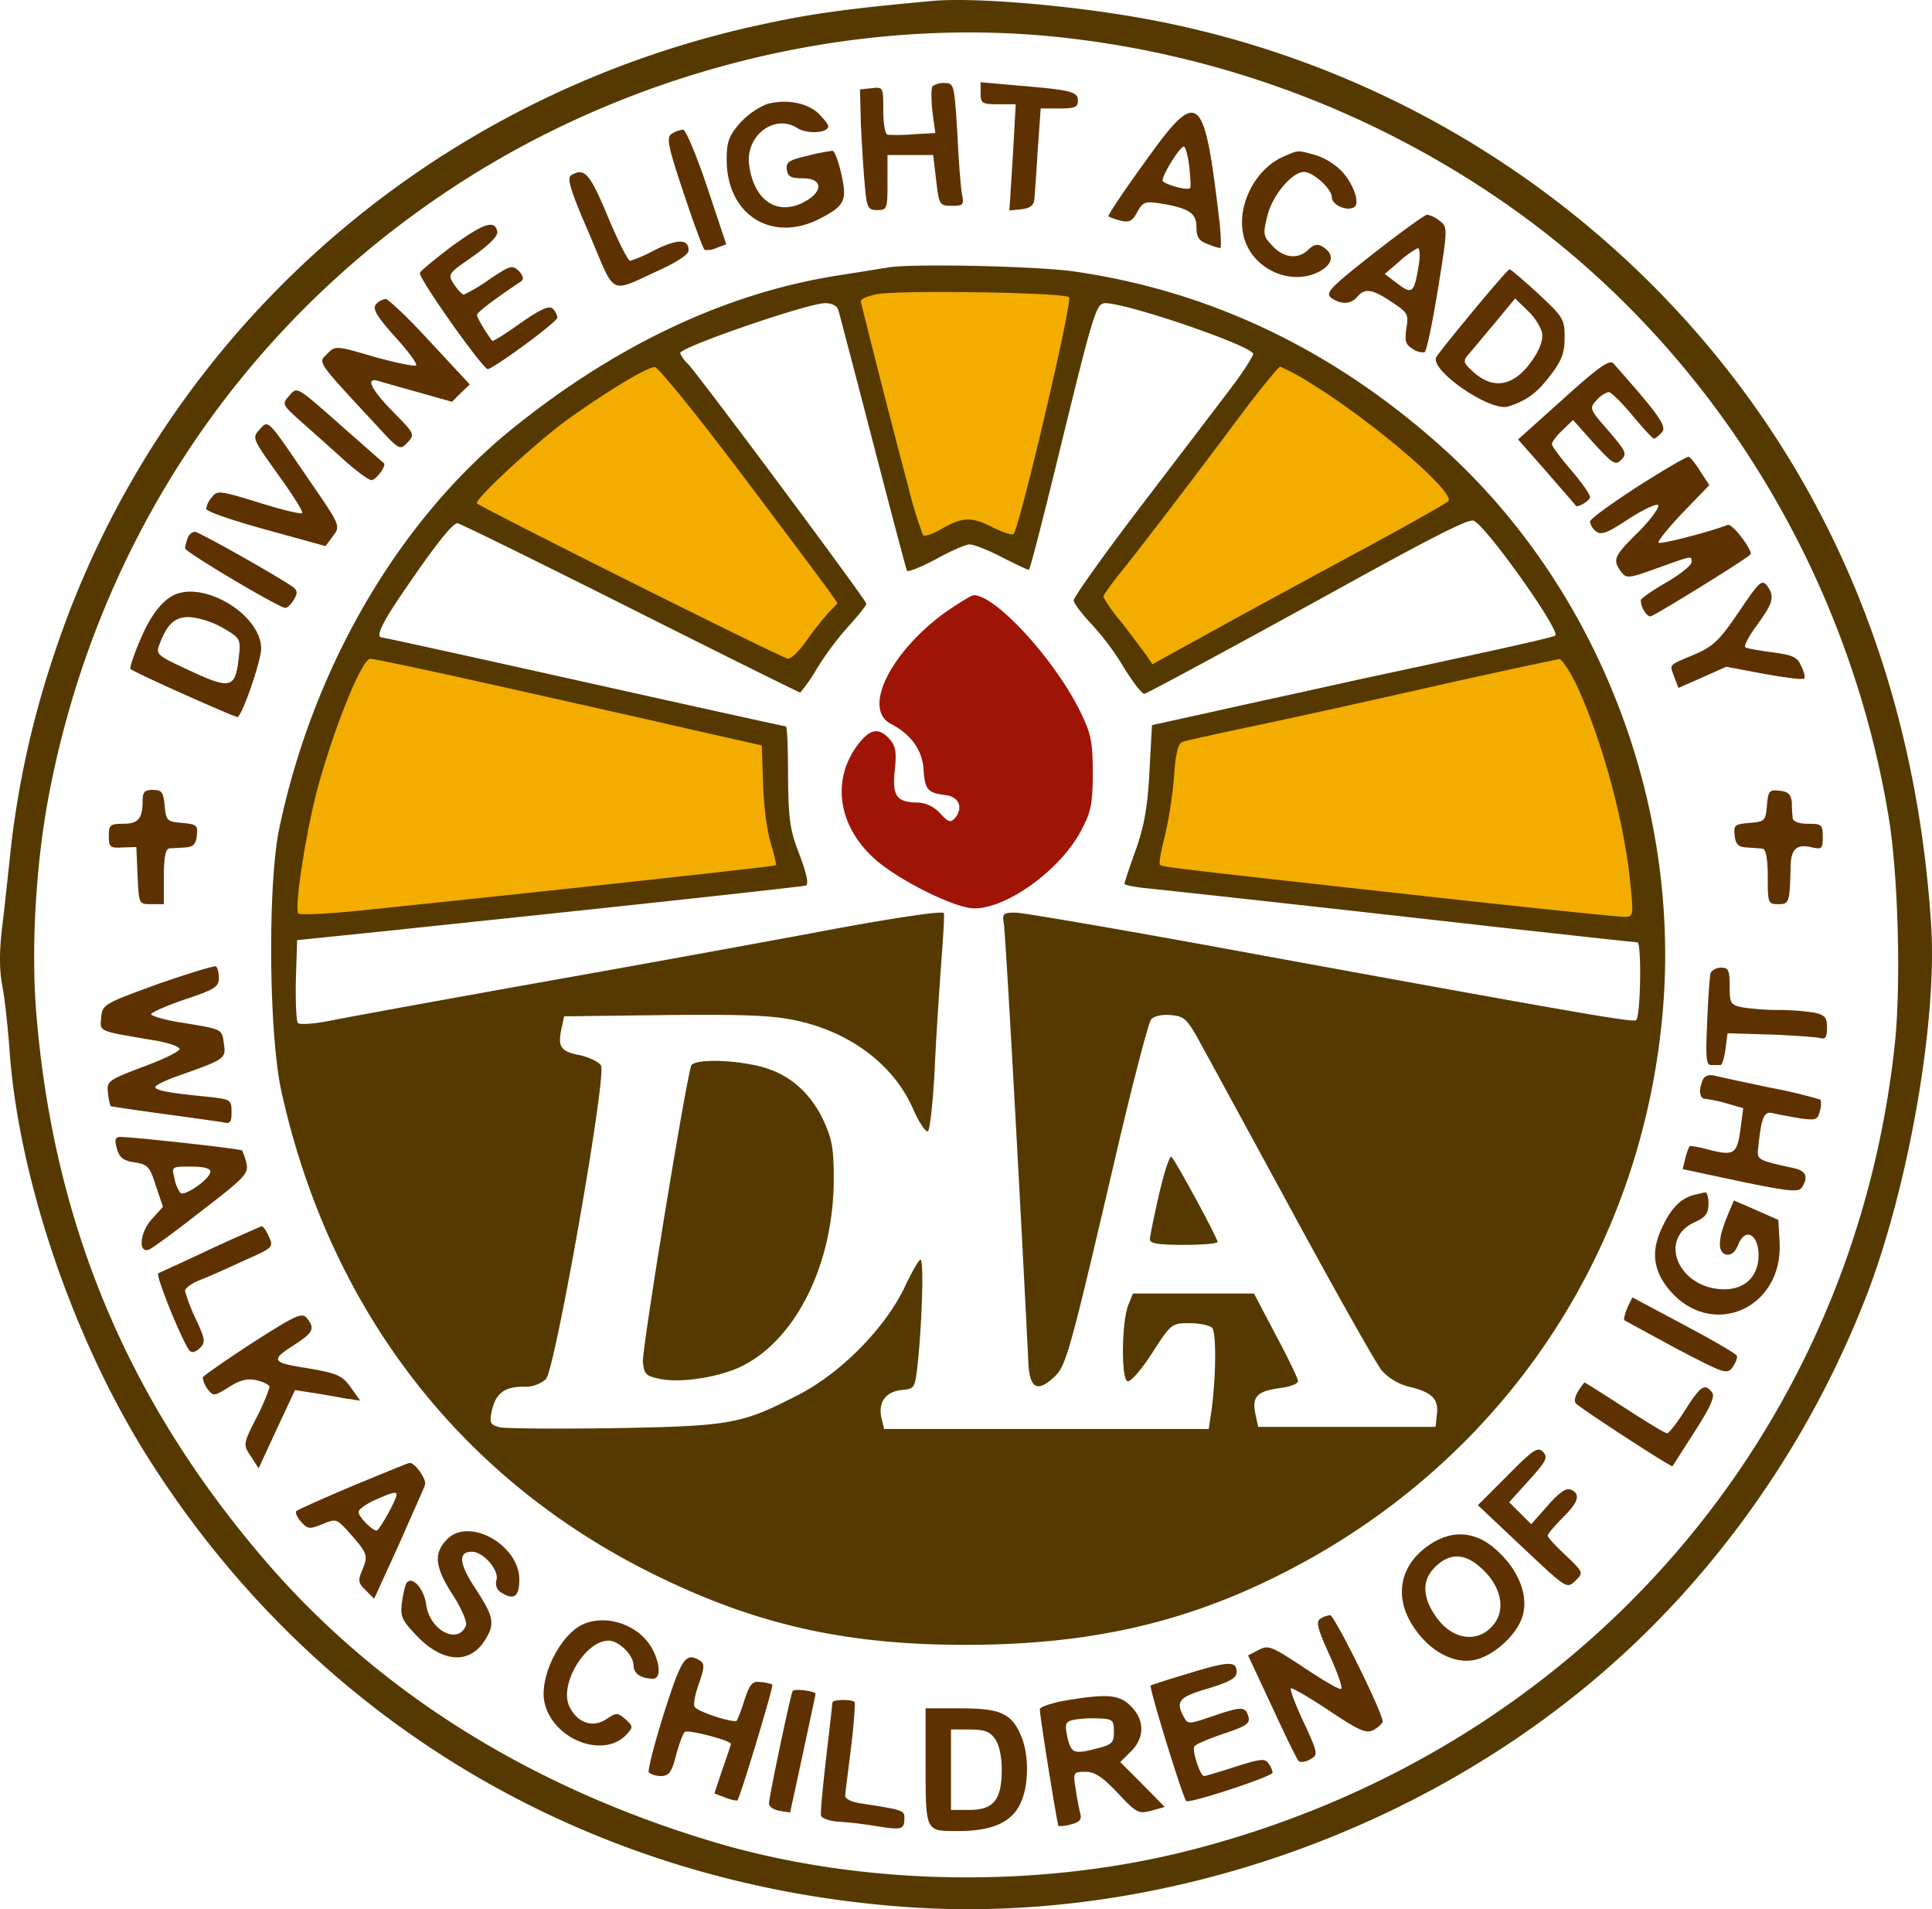 <svg id="Layer_1" data-name="Layer 1" xmlns="http://www.w3.org/2000/svg" viewBox="0 0 456.52 451.09"><defs><style>.cls-1{fill:#563900;}.cls-2{fill:#5e3101;}.cls-3{fill:#f2ad00;}.cls-4{fill:#9e1507;}</style></defs><path class="cls-1" d="M229.5,8.6c-19.6,1.8-27.9,2.9-39.5,5.4C111,30.7,47.3,87.1,22.2,162.6A222.64,222.64,0,0,0,12,207.5c-.6,5.5-1.5,14.1-2.1,19.1-.8,6.3-.8,10.7-.1,14.5.6,3,1.3,9.6,1.7,14.8,2,30.2,14.8,68.3,32.6,96.6C83.7,415.4,148.8,453.9,224.3,459c55.1,3.7,114-15.2,158.1-50.8,30.2-24.3,54-57.4,68.2-94.4,9.8-25.8,16.5-64.4,15-87-3.9-60.2-26.4-111.6-66.1-151.3A227.18,227.18,0,0,0,284,13.6C266.4,10,240.5,7.6,229.5,8.6ZM258.1,17A226.85,226.85,0,0,1,366.8,57.7c46.7,33.2,79,85.3,88.7,143.3,2.3,13.5,3,39.1,1.6,53.3-9.6,93-74.7,167.7-166.5,191.2-36.3,9.3-78.4,8.5-113.6-2.2C133.5,430.1,97.6,407.4,71,376c-31.8-37.4-49-78.8-53.1-127.8-1.3-15.3-.2-34.7,2.7-50.7C31.6,138,65.1,86.8,114.9,53.6,156.9,25.5,209.2,12.2,258.1,17Z" transform="translate(-9.29 -8.37)"/><path class="cls-2" d="M229.7,28.7c-.4.3-.4,3-.1,5.9l.7,5.2-5.2.3a43.57,43.57,0,0,1-6.1.1c-.6-.2-1-2.8-1-5.8,0-5.4,0-5.5-2.7-5.2l-2.8.3.2,8c.2,4.4.6,10.8.9,14.2.5,5.8.7,6.3,3,6.3s2.4-.3,2.4-6.5V45h10.8l.7,6c.7,5.8.8,6,3.7,6,2.7,0,2.9-.2,2.4-2.8-.3-1.5-.8-8-1.1-14.5-.7-11.2-.8-11.7-2.9-11.7A4.65,4.65,0,0,0,229.7,28.7Z" transform="translate(-9.29 -8.37)"/><path class="cls-2" d="M241,30.4c0,2.4.4,2.6,4.1,2.6h4.2l-.7,12.6-.8,12.5,2.9-.3c1.9-.2,2.9-.9,3-2.3.1-1.1.5-6.4.8-11.8l.7-9.7h4.4c3.7,0,4.4-.3,4.4-1.9,0-2.1-1.7-2.5-15.2-3.6l-7.8-.7Z" transform="translate(-9.29 -8.37)"/><path class="cls-2" d="M190.4,33a18,18,0,0,0-6.3,4.5c-2.6,3-3.1,4.4-3.1,8.6,0,13,10.6,19.7,21.9,14,6-3.1,6.6-4.3,5.2-10.6-.7-3-1.6-5.5-2.1-5.5a48.52,48.52,0,0,0-6,1.2c-4.3,1-5,1.5-4.8,3.2s1,2.1,3.8,2.1c4.9,0,4.9,3.3-.1,5.8-6.2,3-11.5-.7-12.6-9-.9-6.9,6.1-12.2,11.5-8.6,2.4,1.4,7.2,1.1,7.2-.5,0-.5-1.1-1.8-2.4-3.1C199.9,32.6,194.8,31.7,190.4,33Z" transform="translate(-9.29 -8.37)"/><path class="cls-2" d="M279.5,47.1c-4.8,6.6-8.5,12.2-8.3,12.4a14.23,14.23,0,0,0,2.9,1c2,.5,2.8.1,3.9-2,1.3-2.4,1.9-2.6,5.2-2.1,7,1.1,8.8,2.3,8.8,5.6,0,2.4.6,3.3,2.6,4a15.87,15.87,0,0,0,3,1c.3,0,.2-2.6-.1-5.8C293.8,29.7,292.6,28.7,279.5,47.1Zm10.8.6c.3,2.7.4,5,.2,5.1-.7.7-6.5-1-6.5-1.8,0-1.4,4.1-8,5-8C289.4,43,290,45.1,290.3,47.7Z" transform="translate(-9.29 -8.37)"/><path class="cls-2" d="M168,40c-1.3.8-.9,2.8,2.8,13.9,2.4,7.2,4.6,13.2,5,13.5a5,5,0,0,0,2.9-.5l2.2-.8-4.5-13.5c-2.5-7.5-5.1-13.6-5.7-13.6A6.42,6.42,0,0,0,168,40Z" transform="translate(-9.29 -8.37)"/><path class="cls-2" d="M312.5,45.4c-6.6,2.9-11,11.5-9.4,18.5,1.7,7.8,10.9,12.2,17.8,8.7,3.4-1.8,3.8-4.1,1-5.9-1.3-.8-2.1-.6-3.4.6-2.4,2.4-5.8,2.1-8.5-.8-2.3-2.4-2.3-2.8-1.2-7.3,1.2-4.7,5.8-10.2,8.6-10.2,2.2,0,6.6,4,6.6,6,0,1.8,3.6,3.4,5.3,2.3,1.4-.9-.2-5.6-3.1-8.6a15.43,15.43,0,0,0-6.1-3.7C315.7,43.8,316.2,43.8,312.5,45.4Z" transform="translate(-9.29 -8.37)"/><path class="cls-2" d="M144.2,49.8c-1,.7,0,3.9,4.4,14,6.3,14.8,4.4,13.9,16.7,8.3,4.1-1.9,6.7-3.6,6.7-4.6,0-2.7-2.6-2.7-7.9-.1a35.49,35.49,0,0,1-5.9,2.6c-.5,0-2.9-4.7-5.3-10.5C148.6,49.2,147.4,47.9,144.2,49.8Z" transform="translate(-9.29 -8.37)"/><path class="cls-2" d="M333.8,68.3c-10.2,8-11.4,9.3-10,10.4,2.3,1.7,4.7,1.6,6.2-.2,1.8-2.1,3.5-1.9,8.1,1.2,3.8,2.5,4.1,2.9,3.5,6.3-.4,2.9-.2,3.8,1.5,4.8a4.1,4.1,0,0,0,2.8.8c.5-.3,1.9-7.1,3.2-15.1,2.3-14.3,2.3-14.5.3-16a6.26,6.26,0,0,0-2.9-1.4C346,59.1,340.3,63.2,333.8,68.3Zm10.7,2.9c-1.1,6.6-1.5,6.9-5.5,3.8l-2.5-1.9,3.5-3a20.3,20.3,0,0,1,4.3-3.1C344.8,67,344.9,68.9,344.5,71.2Z" transform="translate(-9.29 -8.37)"/><path class="cls-2" d="M116,66.6c-4.1,3.1-7.5,5.9-7.5,6.3,0,1.7,15.1,23,16.1,22.7C127,94.7,141,84.4,141,83.4a3.9,3.9,0,0,0-1.1-2.1c-.8-.8-2.9.1-7.6,3.4-3.5,2.5-6.5,4.4-6.7,4.2-1.6-2.1-3.6-5.5-3.6-6.1s3.6-3.4,10.5-8q.9-.75-.6-2.4c-1.6-1.5-2.1-1.3-7,2a43.73,43.73,0,0,1-6,3.6c-.4,0-1.4-1.1-2.3-2.4-1.6-2.5-1.5-2.5,4.5-6.7,3.7-2.6,5.9-4.8,5.7-5.8C126.2,60.2,123.6,61.1,116,66.6Z" transform="translate(-9.29 -8.37)"/><path class="cls-1" d="M219,71.6c-.8.1-6.2,1-12,1.9-26.4,4.2-52.3,16.5-76.7,36.2-26.9,21.8-47,56.3-55,94.3-2.8,13.2-2.5,48.9.5,62.3,11.4,51.4,42.1,91.3,87.7,113.9,24,11.9,45.3,16.8,73.8,16.8,31.9,0,56.1-6.1,81.8-20.5,47.9-27,78.4-74.4,83.1-129.3,4.3-50.3-16.3-101.9-53.8-134.6C323.1,90.4,294.5,77,263,72.5,253.9,71.2,223.6,70.6,219,71.6ZM207.4,81.7c.3,1,4,15.1,8.2,31.3s7.8,29.8,8,30.2,3.3-.8,6.8-2.7,7-3.5,8-3.5,4.3,1.3,7.6,3,6.1,3,6.4,3,3.9-14.2,8.1-31.5c7.3-29.8,7.9-31.5,10-31.5,5.1,0,33.6,9.7,34.9,11.9.2.3-2.1,4-5.2,8.1s-12.8,16.8-21.5,28.2-15.7,21.3-15.7,22,1.8,3,3.9,5.3a62.39,62.39,0,0,1,7.9,10.5c2.2,3.6,4.4,6.4,4.9,6.3.7-.1,24.5-13,46.8-25.3,22.1-12.2,29.9-16.1,31-15.6,2.9,1.1,20.5,25.9,19.3,27.1-.4.4-7.6,2.1-46.8,10.5-10.7,2.4-26,5.7-34,7.5l-14.5,3.2-.6,10.9c-.4,8.1-1.2,12.8-3.2,18.5-1.5,4.1-2.7,7.8-2.7,8.1s2.6.8,5.8,1.1c13.3,1.4,53.9,5.9,83,9.2,17.2,1.9,31.7,3.5,32.4,3.5,1,0,.8,17.3-.3,18.4-.6.6-12.3-1.4-88.4-15.3C277.3,228.5,251,224,249.3,224c-3,0-3.2.2-2.8,2.7.4,2.2,3.9,65.4,5.8,103.8.3,5.9,2.1,6.9,6,3.3,2.9-2.6,3.6-5,15.2-54.8,3.7-15.7,7.2-29.1,7.8-29.8s2.5-1.2,4.6-1c3.3.3,3.9.8,7.4,7.3,2.1,3.8,12,22,22,40.4s19.2,34.7,20.5,36.3a13.06,13.06,0,0,0,6.8,3.9c5.2,1.3,6.7,2.9,6.2,6.6l-.3,2.8H306.6l-.7-3.2c-.8-4,.5-5.3,6.1-6,2.2-.3,4-1,4-1.6s-2.3-5.4-5.2-10.8l-5.2-9.9H277l-1.1,2.7c-1.6,4.1-1.7,17.5-.2,18,.7.3,3.3-2.7,5.8-6.6,4.5-7,4.7-7.1,8.8-7.1,2.4,0,4.8.5,5.4,1.1,1.1,1.1.9,12.9-.3,20.6l-.5,3.3H218.2l-.6-2.5c-.9-3.7.9-6.3,4.7-6.7,3.2-.3,3.2-.4,3.9-6.8,1-10,1.4-24,.6-24-.4,0-2.1,3-3.8,6.6-4.6,9.6-15,20.1-24.8,25.2-13.6,7-15.8,7.5-43.5,8-13.6.2-25.9.1-27.3-.2-2.3-.6-2.5-1-1.9-3.9.9-4.1,3-5.7,7.5-5.7a7.34,7.34,0,0,0,5.3-1.8c2.2-2.4,14.4-71.8,13-74.1-.5-.8-2.7-1.9-4.9-2.4-4.6-.9-5.3-1.9-4.5-6l.7-3.2,23.9-.3c18.8-.2,25.5.1,31,1.3,12.9,2.8,23.1,10.6,27.6,21,1.3,3,2.9,5.3,3.4,5.2s1.3-7,1.7-15.8c.4-8.5,1.2-19.9,1.6-25.4s.7-10.2.5-10.4c-.4-.6-13.4,1.4-29.3,4.4-6.9,1.3-34.1,6.3-60.5,11s-51.1,9.2-55,10-7.4,1-7.8.6-.6-5-.5-10.2l.3-9.4,20.5-2.1c11.3-1.2,38.1-4,59.5-6.3s39.5-4.3,40.2-4.5.3-2.6-1.5-7.3c-2.3-5.9-2.6-8.4-2.7-18.6,0-6.4-.2-11.7-.5-11.7s-21.6-4.7-47.6-10.5S100,159,99.6,159c-1.7,0-.1-3.4,5.2-11.1Q115.6,132,117.4,132c.5,0,18.8,9,40.7,20s40,20,40.3,20a42,42,0,0,0,4-5.8,72,72,0,0,1,7.6-10.1c2.2-2.4,4-4.7,4-5.1,0-.8-38.7-52.8-42.1-56.6a7.64,7.64,0,0,1-1.9-2.6c0-1.4,29.9-11.7,34.2-11.8C205.9,80,207.1,80.6,207.4,81.7Z" transform="translate(-9.29 -8.37)"/><path class="cls-3" d="M394.6,217.9c.7,6.9.6,7.1-1.6,7.1-1.2,0-20.8-2-43.4-4.5-63.5-7-65.7-7.3-66.2-7.8-.3-.3.2-3.2,1.1-6.6a104.61,104.61,0,0,0,2.2-14.1c.4-6.1,1-8.1,2.2-8.4.9-.3,9-2.1,18.1-4s28.4-6.2,43-9.5,27.1-5.9,27.7-6,2.6,2.9,4.3,6.5C388.2,184.2,393.3,203.4,394.6,217.9Z" transform="translate(-9.29 -8.37)"/><path class="cls-3" d="M319.6,99.3c14.5,9,33.8,25.6,31.9,27.5-.5.5-9.3,5.5-19.5,11s-25.7,13.9-34.4,18.7l-16,8.8-1.5-2.2c-.9-1.2-3.5-4.7-5.8-7.7a36.44,36.44,0,0,1-4.3-6c0-.4,1.5-2.5,3.3-4.8,4.4-5.4,17.2-22.1,28.6-37.4,5-6.7,9.5-12.2,9.9-12.2A56.16,56.16,0,0,1,319.6,99.3Z" transform="translate(-9.29 -8.37)"/><path class="cls-3" d="M261.9,78.6c.9.9-11.7,54.5-13.1,55.9-.3.4-2.4-.3-4.7-1.4-5.1-2.7-7.3-2.6-12.1.1-2.1,1.3-4.2,2-4.6,1.6a93.33,93.33,0,0,1-3.5-11.5c-3.1-11.4-10.8-41.8-11.2-43.7-.1-.6,1.8-1.4,4.3-1.8C223.6,76.9,260.9,77.5,261.9,78.6Z" transform="translate(-9.29 -8.37)"/><path class="cls-3" d="M204.9,147.6l2.3,3.3-2.2,2.3a74.59,74.59,0,0,0-5.1,6.5c-1.7,2.4-3.6,4.3-4.4,4.3-1.2,0-72-35.4-73.5-36.7-.8-.8,14.5-14.9,21.8-20.1,9.3-6.6,18.4-12.1,20.2-12.1.8,0,9.8,11.1,20,24.6S203.6,145.8,204.9,147.6Z" transform="translate(-9.29 -8.37)"/><path class="cls-3" d="M191.4,207.5c.8,2.7,1.4,5.1,1.2,5.3s-19.2,2.3-42.3,4.8-48.1,5.1-55.8,5.9-14.3,1.1-14.7.7c-1-1,1.5-17.6,4.2-28.3C87.7,181.7,94.7,164,96.8,164c.7,0,14.5,2.9,30.5,6.5s36.6,8.2,45.6,10.3l16.4,3.7.3,9C189.7,198.4,190.5,204.7,191.4,207.5Z" transform="translate(-9.29 -8.37)"/><path id="monalisa" class="cls-4" d="M232.3,153.3c-12.8,9.5-19.2,22.6-12.5,26.1,4.8,2.5,7.4,6.2,7.7,10.6.3,4.9,1,5.7,5,6.2,3.3.3,4.5,2.9,2.5,5.4-1.1,1.2-1.6,1.1-3.6-1.1a7.76,7.76,0,0,0-4.9-2.5c-5.3,0-6.4-1.4-5.8-7.5.5-4.5.2-5.9-1.2-7.5-2.7-3-4.9-2.4-8,2-5.8,8.4-3.9,19,4.8,26.6,5.8,5,18.8,11.4,23.2,11.4,7.8,0,20.5-9.2,25.3-18.5,2.3-4.3,2.7-6.2,2.7-13.5s-.4-9.3-2.9-14.4c-6-12.3-20-27.6-25.2-27.6C238.8,149,235.6,151,232.3,153.3Z" transform="translate(-9.29 -8.37)"/><path class="cls-1" d="M172.6,260.2c-1.6,5.4-11.7,67.4-11.4,70,.3,2.9.7,3.3,4.2,4,4.9,1,14.3-.5,19.5-3.2,12.7-6.5,21.4-24.3,21.4-44.1,0-7.5-.4-9.5-2.7-14.4-3.4-6.7-8.6-10.9-15.7-12.4C181,258.6,173,258.7,172.6,260.2Z" transform="translate(-9.29 -8.37)"/><path class="cls-1" d="M283.2,290.4c-1.2,5.2-2.2,10.1-2.2,10.8,0,1,2.1,1.3,8,1.3,4.4,0,8-.3,8-.7,0-.9-9.8-19-10.9-20.1C285.7,281.3,284.4,285.2,283.2,290.4Z" transform="translate(-9.29 -8.37)"/><path class="cls-2" d="M357.5,81.7c-4.4,5.3-8.4,10.3-8.8,11-1.8,3,12.8,13.1,17,11.7,4.4-1.4,6.8-3.2,9.9-7.3,2.7-3.5,3.4-5.3,3.4-9,0-4.3-.3-4.8-6.2-10.3-3.5-3.2-6.5-5.8-6.8-5.8S361.9,76.4,357.5,81.7Zm16.1,5c.4,1.4-.2,3.6-1.6,5.8-4.3,6.9-9.4,8.3-14.4,3.9-2.5-2.2-2.7-2.7-1.4-4.2.8-.9,3.6-4.3,6.3-7.5l4.8-5.8,2.9,2.8A13.42,13.42,0,0,1,373.6,86.7Z" transform="translate(-9.29 -8.37)"/><path class="cls-2" d="M98.1,80.3c-.8,1.1.2,2.8,4.5,7.6,3.1,3.4,5.4,6.5,5,6.8s-4.7-.6-9.8-2C88.6,90,88.5,90,86.6,92c-2.2,2.1-2.6,1.5,11.5,16.7,5.6,6.1,5.7,6.1,7.5,4.2s1.6-2.1-3.4-7.2c-5.3-5.4-6.7-8.3-3.4-7.3.9.3,5.2,1.5,9.5,2.7l7.8,2.2,2.1-2.1,2.1-2-9.4-10.1C105.8,83.5,101,79,100.4,79A3.9,3.9,0,0,0,98.1,80.3Z" transform="translate(-9.29 -8.37)"/><path class="cls-2" d="M378.7,102.6,368,112.2l6.7,7.6c3.7,4.3,6.8,7.8,6.9,8,.3.7,3.4-1.1,3.4-2,0-.6-2-3.5-4.5-6.4s-4.5-5.6-4.5-6.1,1.1-2,2.5-3.3l2.5-2.4,4.9,5.5c4.5,4.9,5.1,5.3,6.5,3.9s1.1-2-3-6.8c-4.5-5.1-4.6-5.4-2.9-7.2a6,6,0,0,1,2.9-2c.6,0,3.1,2.5,5.6,5.5s4.8,5.5,5.1,5.5,1.2-.7,1.9-1.5c1.2-1.4-.6-4-11.5-16.3C389.6,93.3,387,95.1,378.7,102.6Z" transform="translate(-9.29 -8.37)"/><path class="cls-2" d="M77.6,101.9c-1.7,1.9-1.6,2.1,2.5,5.8,2.4,2.1,7,6.2,10.2,9.1s6.3,5.2,6.9,5c1.4-.5,3.4-3.5,2.8-4-.3-.2-4.3-3.8-9-7.9C78.9,99.2,79.6,99.7,77.6,101.9Z" transform="translate(-9.29 -8.37)"/><path class="cls-2" d="M70.6,109.9c-1.8,1.9-1.6,2.2,4.4,10.6,3.4,4.7,6,8.8,5.7,9.1s-4.9-.8-10.3-2.5c-9.1-2.8-9.8-2.9-11-1.3a5.61,5.61,0,0,0-1.4,2.8c0,.6,6.4,2.8,14.1,4.9l14.1,3.9L88,135c1.8-2.4,1.7-2.5-5.8-13.4C72.3,107.1,72.8,107.5,70.6,109.9Z" transform="translate(-9.29 -8.37)"/><path class="cls-2" d="M396.3,123.3c-6.2,4-11.3,7.7-11.3,8.3a3.62,3.62,0,0,0,1.4,2.3c1.2,1,2.7.4,7.7-2.9,3.4-2.2,6.6-3.7,7-3.3s-1.6,3.3-4.6,6.3c-5.9,5.8-6.2,6.6-4.2,9.4,1.3,1.7,1.7,1.7,8.6-.8,8.4-3,8.1-3,8.1-1.4,0,.7-2.7,2.9-6,4.8s-6,3.8-6,4.2c0,1.6,1.3,3.8,2.3,3.8.7,0,21.5-12.8,23.6-14.6.8-.7-4.3-7.5-5.4-7-4.7,1.8-15.8,4.6-16.3,4.2-.3-.3,2.3-3.5,5.7-7.1l6.3-6.5-2.1-3.2c-1.1-1.8-2.4-3.4-2.8-3.5S402.4,119.4,396.3,123.3Z" transform="translate(-9.29 -8.37)"/><path class="cls-2" d="M53.6,135.6a11.15,11.15,0,0,0-.6,2.3c0,.9,22.3,14.1,23.7,14.1.5,0,1.4-.9,2-1.9.9-1.5.9-2.1,0-2.9-2.6-2-22.4-13.2-23.4-13.2A2.24,2.24,0,0,0,53.6,135.6Z" transform="translate(-9.29 -8.37)"/><path class="cls-2" d="M420.2,152.9c-4.6,6.8-6.1,8.2-10.5,10.1-6.4,2.7-5.9,2.2-4.8,5.3l1,2.6,5.7-2.5,5.6-2.5,9,1.7c4.9.9,9.1,1.4,9.4,1.1s0-1.6-.7-3c-.9-2.1-2.1-2.6-6.8-3.2-3.1-.4-6-.9-6.4-1.2s.8-2.6,2.8-5.3c3.8-5.2,4.2-6.7,2.3-9.3C425.6,145.2,424.9,145.9,420.2,152.9Z" transform="translate(-9.29 -8.37)"/><path class="cls-2" d="M51,148.7c-3.1,1.2-6,4.7-8.6,10.9-1.5,3.5-2.5,6.6-2.3,6.8.7.8,25.2,11.7,25.4,11.4,1.5-1.6,5.5-13.5,5.5-16.2C71,154,58.5,146,51,148.7Zm11.6,8.4c3.5,2.1,3.6,2.4,3.1,6.7-.8,7.2-1.9,7.5-11.4,3.1-8.2-3.8-8.3-3.9-7.2-6.6,1.9-5,4-6.6,8.1-6A21.67,21.67,0,0,1,62.6,157.1Z" transform="translate(-9.29 -8.37)"/><path class="cls-2" d="M43,197.4c0,4.4-1,5.6-4.6,5.6-3.1,0-3.4.3-3.4,2.9s.3,2.9,3.3,2.7l3.2-.1.3,6.7c.3,6.8.3,6.8,3.2,6.8h3v-6.5c0-4.5.4-6.5,1.3-6.7.6,0,2.3-.1,3.7-.2,1.9-.1,2.6-.7,2.8-2.8.3-2.4,0-2.7-3.5-3s-3.8-.5-4.1-4.1c-.3-3.2-.7-3.7-2.8-3.7C43.5,195,43,195.5,43,197.4Z" transform="translate(-9.29 -8.37)"/><path class="cls-2" d="M426.8,198.7c-.3,3.6-.5,3.8-4.1,4.1s-3.8.6-3.5,3c.2,2.1.9,2.7,2.8,2.8,1.4.1,3.1.2,3.8.3s1.2,2.1,1.2,6.6c0,6.3.1,6.5,2.5,6.5,2.6,0,2.7-.4,2.9-9,.1-4,1.4-5.2,4.7-4.5,2.7.6,2.9.5,2.9-2.4s-.3-3.1-3.5-3.1c-2.1,0-3.5-.5-3.6-1.3a31.2,31.2,0,0,1-.2-3.7c-.2-1.9-.8-2.6-2.9-2.8C427.4,194.9,427.1,195.2,426.8,198.7Z" transform="translate(-9.29 -8.37)"/><path class="cls-2" d="M46.5,240.9c-12.6,4.6-13,4.8-13.3,7.8-.3,3.5-.9,3.2,12.1,5.4,3.8.6,6.6,1.6,6.4,2.2s-4.1,2.5-8.8,4.2c-8.1,3.1-8.4,3.3-8.1,6.1a15.6,15.6,0,0,0,.6,3.1c.1.1,5.5.9,12.1,1.8s13,1.8,14.3,2c1.9.5,2.2.1,2.2-2.4,0-2.9-.2-3-5.7-3.6-9.2-.9-12.3-1.5-12.3-2.3,0-.4,2.4-1.6,5.3-2.6,11.3-4,11.4-4.1,10.9-7.6s-.1-3.4-9.9-5c-4-.6-7.3-1.6-7.3-2s3.6-2,8-3.5c7-2.3,8-3,8-5,0-1.3-.3-2.6-.7-2.8S53.7,238.4,46.5,240.9Z" transform="translate(-9.29 -8.37)"/><path class="cls-2" d="M413.5,238.2c-.2.7-.6,5.9-.8,11.5-.4,8.4-.3,10.3.9,10.3h2.2c.4.1.9-1.6,1.2-3.7l.5-3.8,10,.3c5.5.2,10.8.6,11.8.8,1.3.4,1.7-.1,1.7-2.4,0-2.5-.5-3-3.1-3.6a60.85,60.85,0,0,0-8.4-.6,60.85,60.85,0,0,1-8.4-.6c-2.9-.6-3.1-.9-3.1-5,0-3.8-.3-4.4-2-4.4A3,3,0,0,0,413.5,238.2Z" transform="translate(-9.29 -8.37)"/><path class="cls-2" d="M411.6,263.6c-1,2.5-.7,4.4.7,4.4a34.32,34.32,0,0,1,5.1,1.1l3.8,1.1-.6,4.6c-.8,6.2-1.5,6.7-7.2,5.3-2.5-.7-4.8-1.1-4.9-.9a14.23,14.23,0,0,0-1,2.9l-.6,2.5,13.6,2.9c11.6,2.4,13.8,2.6,14.6,1.4,1.5-2.5,1-3.8-1.8-4.5-8.7-1.9-8.8-2-8.6-4.5.8-7.7,1.4-9.1,3.6-8.5,1.2.3,4,.8,6.3,1.2,3.7.5,4.2.4,4.7-1.7a5.37,5.37,0,0,0,.2-2.7,117.43,117.43,0,0,0-11.7-2.8c-6.2-1.3-12.3-2.6-13.4-2.9C413,262.2,412,262.6,411.6,263.6Z" transform="translate(-9.29 -8.37)"/><path class="cls-2" d="M36.9,279.7c.6,2.2,1.5,2.9,4.2,3.3,3.1.5,3.6,1,5,5.5l1.7,5-2.7,3c-2.8,3.1-3.2,8.1-.6,7.1.8-.3,6.4-4.4,12.5-9.2,10.3-7.9,11.1-8.8,10.5-11.3a14.23,14.23,0,0,0-1-2.9c-.3-.4-25.7-3.2-28.7-3.2C36.5,277,36.3,277.6,36.9,279.7ZM59,285.2c0,1.7-6.2,6-7.1,5a8.5,8.5,0,0,1-1.4-3.5c-.7-2.7-.6-2.7,3.9-2.7C57.4,284,59,284.4,59,285.2Z" transform="translate(-9.29 -8.37)"/><path class="cls-2" d="M409.5,290.7c-3.1.8-5.6,3.4-7.7,8.2-2.4,5.3-1.8,9.7,1.9,14.2,10,11.9,27,4.5,26.1-11.3l-.3-5.2-5.2-2.3L419,292l-1.6,3.8c-2.2,5.3-2.3,8.5-.2,9,1.2.2,2.1-.6,2.8-2.3,1.5-3.9,4.4-2.9,4.8,1.6.4,5.3-2.8,8.9-8,8.9-10.8,0-16-11.9-7-15.9,2.5-1.1,3.2-2.1,3.2-4.3,0-1.5-.3-2.7-.7-2.7S410.6,290.5,409.5,290.7Z" transform="translate(-9.29 -8.37)"/><path class="cls-2" d="M59,303.5c-6.3,3-11.9,5.5-12.3,5.7-.8.3,5.8,16.5,7.4,18.3.6.6,1.5.3,2.4-.6,1.4-1.4,1.3-2.1-1-7a42.13,42.13,0,0,1-2.5-6.5c0-.7,1.7-1.9,3.8-2.7s6.7-2.9,10.4-4.6c6.6-2.9,6.8-3.1,5.6-5.6-.6-1.4-1.4-2.5-1.7-2.4S65.3,300.6,59,303.5Z" transform="translate(-9.29 -8.37)"/><path class="cls-2" d="M393.8,317.4c-.6,1.5-.9,2.8-.7,2.9s5.8,3.2,12.3,6.7c11.3,5.9,12,6.2,13.3,4.4.7-1,1.2-2.2,1-2.7s-5.7-3.7-12.5-7.3L395,314.9Z" transform="translate(-9.29 -8.37)"/><path class="cls-2" d="M69,325.6c-6.3,4.1-11.6,7.8-11.8,8.2a5.69,5.69,0,0,0,1.1,2.7c1.4,1.8,1.5,1.8,5.1-.4,2.6-1.7,4.4-2.1,6.6-1.6,1.6.4,3,1.1,3,1.6a48.83,48.83,0,0,1-3.1,7.2c-3.2,6.3-3.2,6.4-1.3,9.2l1.8,2.8,4.3-9.3,4.3-9.2,3.8.6c2,.3,5.5.9,7.6,1.3l4,.6-2.2-3.1c-2.2-3-3.2-3.4-11.7-4.8-6.8-1.1-7.1-1.8-2.1-5s5.4-4.1,3.4-6.6C80.6,318.4,79.2,319.1,69,325.6Z" transform="translate(-9.29 -8.37)"/><path class="cls-2" d="M382.2,337.1c-.8,1.2-1,2.5-.5,2.9,1.9,1.7,22.5,15.1,22.8,14.8.1-.2,2.5-3.9,5.3-8.3,3.8-5.9,4.8-8.3,4-9.2-1.7-2.1-2.6-1.6-6.3,4.2-1.9,3-3.8,5.5-4.3,5.5s-4.9-2.7-10-6-9.4-6-9.5-6A12.81,12.81,0,0,0,382.2,337.1Z" transform="translate(-9.29 -8.37)"/><path class="cls-2" d="M365.5,357l-7,7,10.5,9.9c10.5,9.9,10.5,9.9,12.5,8s2-2-2.2-6c-2.4-2.2-4.3-4.3-4.3-4.7s1.6-2.3,3.5-4.2c3.8-3.7,4.4-5.7,1.9-6.7-1.1-.4-2.8.8-5.4,3.8l-3.9,4.4-2.6-2.6-2.6-2.6,4.7-5.2c4.1-4.5,4.5-5.4,3.3-6.7S371.5,350.9,365.5,357Z" transform="translate(-9.29 -8.37)"/><path class="cls-2" d="M92.7,359.4c-7.1,3-13.1,5.7-13.4,6s.2,1.5,1.1,2.5c1.6,1.8,2.1,1.8,5,.6,3.1-1.3,3.4-1.3,5.8,1.3,5,5.6,5.1,5.9,3.8,9.3-1.2,2.7-1.1,3.3.7,5l2,2,5.8-12.7c3.1-7.1,6-13.4,6.2-14.2.5-1.2-2.3-5.2-3.6-5.2C105.8,354,99.7,356.5,92.7,359.4Zm10.3,2.1c0,1.2-4.1,8.5-4.7,8.5-1.1,0-4.3-3.3-4.3-4.4,0-.6,1.7-1.8,3.8-2.8C101.9,361,103,360.7,103,361.5Z" transform="translate(-9.29 -8.37)"/><path class="cls-2" d="M115,372c-3.4,3.4-3,6.7,1.6,13.7,1.8,2.9,3.1,5.9,2.8,6.7-1.8,4.7-8.6,1.2-9.4-4.9-.5-3.6-3.1-6.7-4.5-5.3-.4.4-.9,2.4-1.2,4.6-.5,3.5-.1,4.3,3.4,8,6.2,6.5,12.7,6.9,16.3.9,2.3-3.8,2-5.4-2.7-12.5-3.6-5.6-3.7-8.2-.5-8.2,2.7,0,6.5,4.4,5.8,6.7a2.56,2.56,0,0,0,1.4,3.1c2.8,1.7,4,.7,4-3.2C132,373.4,120.2,366.8,115,372Z" transform="translate(-9.29 -8.37)"/><path class="cls-2" d="M347,373.4c-7.1,4.8-8.5,12.6-3.4,19.8,3.7,5.4,9.2,8.3,14,7.4,4.5-.9,10-5.8,11.4-10.2,1.6-4.8-.8-11.1-6.1-15.8C358,370.1,352.4,369.7,347,373.4Zm11.4,4.7c5.6,4.4,7.1,10.7,3.4,14.6-3.9,4.2-10.1,2.8-13.7-3.1-2.8-4.4-2.7-8.1.4-11.1S354.9,375.3,358.4,378.1Z" transform="translate(-9.29 -8.37)"/><path class="cls-2" d="M321.2,390.9c-1,.6-.5,2.5,2.2,8.4,1.9,4.2,3.2,7.8,2.8,8.1s-4.4-2.1-8.9-5.1c-7.6-5-8.3-5.3-10.6-4.1l-2.5,1.3,5.7,12.2c3.1,6.7,5.9,12.5,6.3,12.8s1.5.2,2.6-.4c2-1.1,2-1.3-1.4-8.7-2-4.2-3.3-7.8-3.1-8.1s4.3,2.1,9,5.2c7.3,4.9,8.8,5.5,10.6,4.6,1.2-.7,2.1-1.6,2.1-2,0-2.1-11.4-25.1-12.4-25.1A5.11,5.11,0,0,0,321.2,390.9Z" transform="translate(-9.29 -8.37)"/><path class="cls-2" d="M147.4,392c-5.8,2.3-11.1,13.2-9.3,19.2,2.4,8.5,14.1,12.7,19.3,6.9,1.5-1.6,1.5-1.9-.3-3.5s-2.1-1.7-4.6,0c-3.2,2.1-6.9.8-8.7-3.1-2.4-5.2,3.8-15.5,9.3-15.5,2.4,0,5.9,3.4,5.9,5.9,0,1.9,1.8,3.1,4.6,3.1,2,0,1.7-3.9-.5-7.6C160,392.3,152.8,389.8,147.4,392Z" transform="translate(-9.29 -8.37)"/><path class="cls-2" d="M166.2,413.1c-2.3,7.3-3.9,13.6-3.6,14s1.6.9,2.8.9c1.9,0,2.6-.8,3.6-4.8.7-2.6,1.6-5.1,2.1-5.6.6-.7,10.9,2,10.9,2.8,0,.2-.9,2.9-2,6l-1.9,5.7,2.6,1a9.08,9.08,0,0,0,2.8.7c.7-.7,8.6-27,8.3-27.4a8.4,8.4,0,0,0-2.8-.6c-1.9-.3-2.5.4-3.8,4.2a35,35,0,0,1-1.8,4.9c-.7.7-9.6-2.2-10-3.3-.3-.7.2-3.2,1.1-5.6,1.2-3.5,1.3-4.5.3-5.2C171.3,398.6,170.4,400,166.2,413.1Z" transform="translate(-9.29 -8.37)"/><path class="cls-2" d="M290,403.8c-4.7,1.4-8.7,2.7-8.8,2.8-.5.3,7.6,26.6,8.4,27.3.6.7,20.4-5.8,20.4-6.7a5,5,0,0,0-1-2.2c-.8-1.2-1.8-1.1-7.8.8-3.7,1.2-7.1,2.2-7.4,2.2-.9,0-2.9-6.1-2.3-7,.3-.5,3.4-1.8,6.9-3,5.4-1.8,6.3-2.4,5.9-4-.7-2.5-1.6-2.5-8.6-.1-5.6,1.9-5.7,1.9-6.7.1-2-3.7-1.1-4.7,5.8-6.7,5.2-1.6,6.7-2.5,6.7-3.9C301.5,400.8,299.7,400.8,290,403.8Z" transform="translate(-9.29 -8.37)"/><path class="cls-2" d="M196.6,407.9c-.5.8-5.6,25-5.6,26.6,0,.7,1.1,1.5,2.5,1.7a23.38,23.38,0,0,0,2.5.4c0-.1,1.4-6.4,3-13.9s3-13.9,3-14.1C202,407.9,197,407.3,196.6,407.9Z" transform="translate(-9.29 -8.37)"/><path class="cls-2" d="M260.8,410.2c-3.2.6-5.8,1.5-5.8,2,0,1.8,4.1,27.2,4.4,27.6a8.26,8.26,0,0,0,3-.4c1.8-.4,2.5-1.1,2.2-2.3-.2-.9-.8-3.5-1.1-5.9-.7-4.1-.6-4.2,2.3-4.2,2.2,0,4,1.2,7.6,5,4.4,4.7,4.9,5,7.9,4.2l3.2-.9-5.2-5.3-5.3-5.3,2.5-2.5c3.3-3.2,3.3-7.5,0-10.7C273.8,408.7,270.8,408.5,260.8,410.2Zm11.7,7.3c0,2.7-.4,3.1-4.5,4.1-5.1,1.3-5.7,1-6.6-3.3-.5-2.7-.3-3.2,1.7-3.6a27,27,0,0,1,5.9-.3C272.2,414.5,272.5,414.8,272.5,417.5Z" transform="translate(-9.29 -8.37)"/><path class="cls-2" d="M206,410.6c0,.3-.7,6.2-1.5,13.1s-1.4,13.1-1.2,13.7,2.2,1.3,4.4,1.4,6.2.6,9.1,1.1c5.6.9,6.2.7,6.2-2,0-1.8-.2-1.9-10.7-3.5-1.8-.3-3.3-1-3.3-1.7s.7-5.8,1.4-11.5,1-10.4.8-10.7C210.5,409.8,206,409.9,206,410.6Z" transform="translate(-9.29 -8.37)"/><path class="cls-2" d="M228,424.2c0,17.2-.2,16.8,7.7,16.8s12.6-2,14.7-6.5c2-4.1,2.1-11.5.2-15.9-2.2-5.4-4.9-6.6-14.3-6.6H228Zm16.4-5c1,1.3,1.6,4.3,1.6,7.3,0,7.1-1.9,9.5-7.6,9.5H234V417h4.4C241.9,417,243.2,417.5,244.4,419.2Z" transform="translate(-9.29 -8.37)"/></svg>